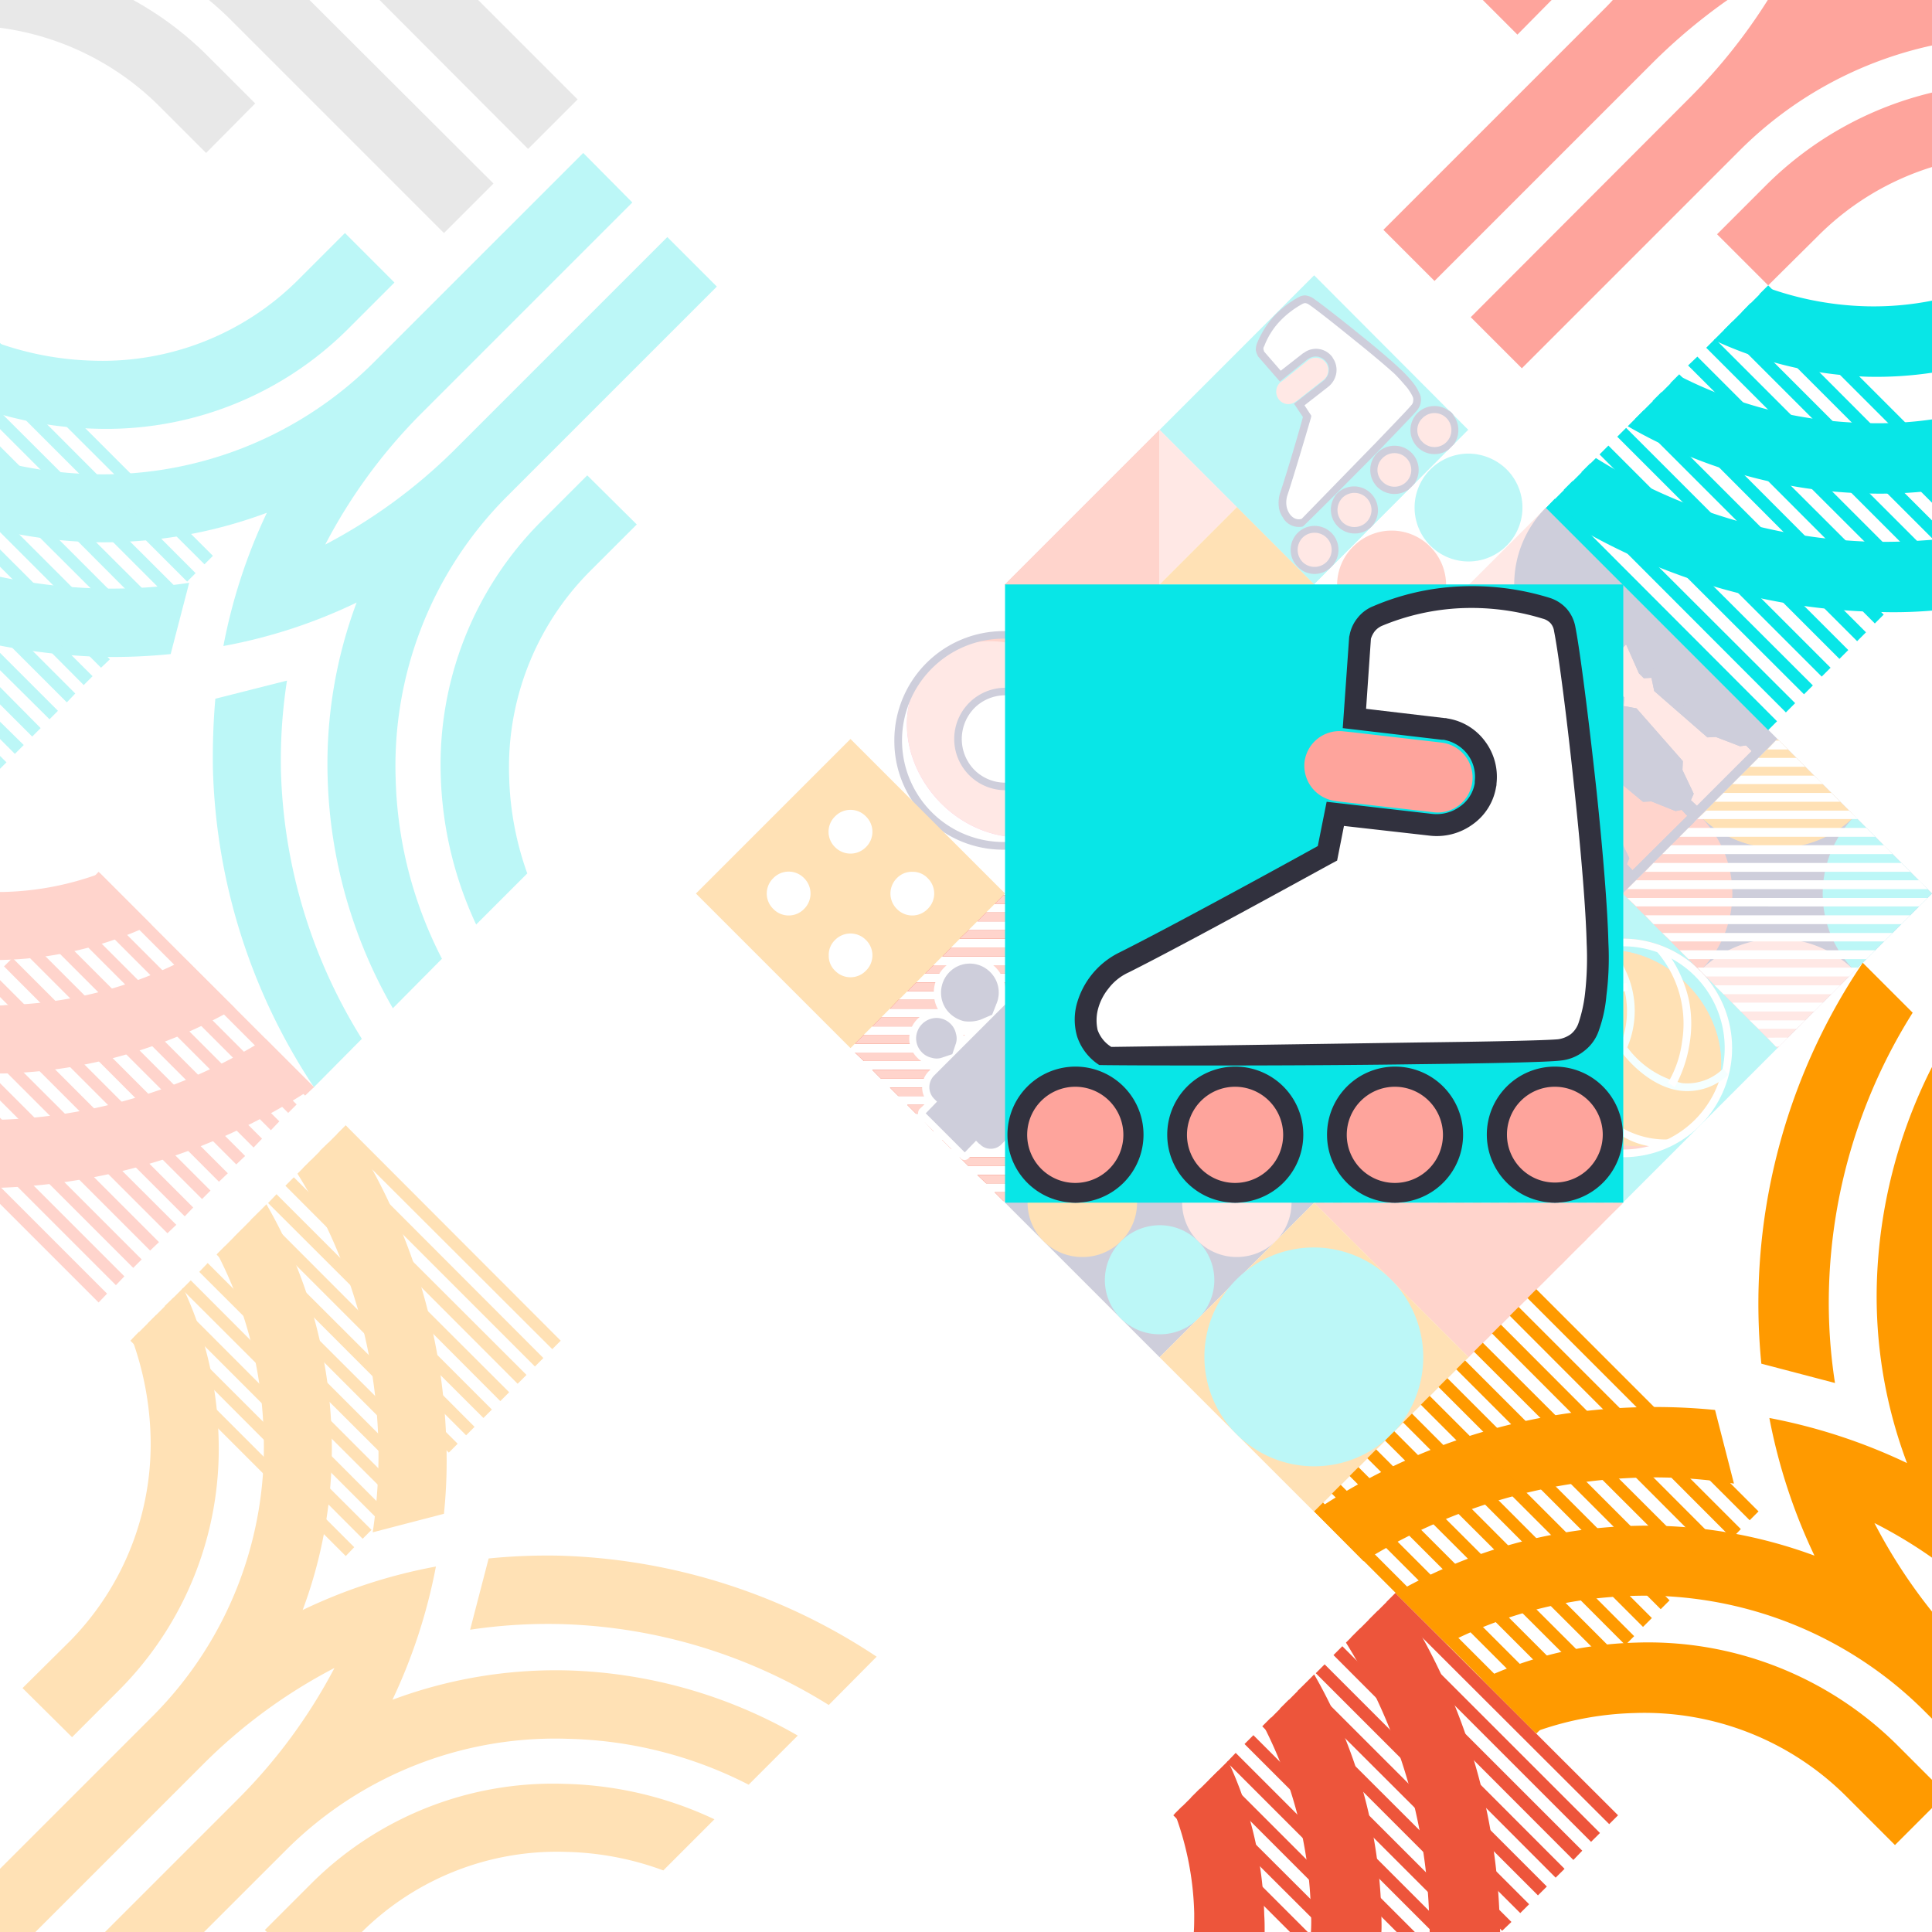 <svg id="Слой_1" data-name="Слой 1" xmlns="http://www.w3.org/2000/svg" viewBox="0 0 136.063 136.063">
  <defs>
    <style>
      .cls-1, .cls-22 {
        fill: #fff;
      }

      .cls-2 {
        fill: #fcf9d3;
      }

      .cls-16, .cls-3 {
        fill: #ff9ef6;
      }

      .cls-4 {
        fill: #39175f;
      }

      .cls-18, .cls-5 {
        fill: #ffe8e5;
      }

      .cls-20, .cls-6 {
        fill: #cecedb;
      }

      .cls-15, .cls-7 {
        fill: #ed553b;
      }

      .cls-8 {
        fill: #f95;
      }

      .cls-12, .cls-9 {
        fill: #bcf7f7;
      }

      .cls-10, .cls-13 {
        fill: #ffd4cc;
      }

      .cls-11, .cls-21 {
        fill: #ffe1b5;
      }

      .cls-12, .cls-13, .cls-14, .cls-15, .cls-16, .cls-17, .cls-18, .cls-19, .cls-20, .cls-21, .cls-22 {
        fill-rule: evenodd;
      }

      .cls-14, .cls-25 {
        fill: #f5ffff;
      }

      .cls-17, .cls-27 {
        fill: #08e6e7;
      }

      .cls-19 {
        fill: #173f5f;
      }

      .cls-23 {
        fill: #fffef8;
      }

      .cls-24 {
        fill: #ff9a00;
      }

      .cls-26 {
        fill: #e8e8e8;
      }

      .cls-28 {
        fill: #fea49c;
      }

      .cls-29 {
        fill: #31313e;
      }
    </style>
  </defs>
  <g>
    <rect class="cls-1" width="136.063" height="136.063"/>
    <path class="cls-2" d="M66.274,56.58c-2.891-2.92-3.231-7.285-.737-9.78A7.426,7.426,0,0,0,76.054,57.288c-2.494,2.494-6.888,2.183-9.78-.709Z"/>
    <path class="cls-3" d="M75.317,47.509c2.92,2.92,3.232,7.285.737,9.78s-6.888,2.183-9.78-.709c-2.891-2.92-3.231-7.285-.737-9.78,2.523-2.494,6.888-2.183,9.78.709Z"/>
    <path class="cls-1" d="M73.162,49.691a3.319,3.319,0,0,1,0,4.705,3.353,3.353,0,0,1-4.734,0,3.319,3.319,0,0,1,0-4.705,3.353,3.353,0,0,1,4.734,0Z"/>
    <path class="cls-4" d="M68.627,49.861a3.114,3.114,0,0,0,0,4.365,3.077,3.077,0,1,0,0-4.365Zm4.734,4.734a3.608,3.608,0,1,1,0-5.102,3.645,3.645,0,0,1,0,5.102Z"/>
    <path class="cls-1" d="M66.274,56.58c-2.891-2.92-3.231-7.285-.737-9.78A7.426,7.426,0,0,0,76.054,57.288c-2.494,2.494-6.888,2.183-9.78-.709Z"/>
    <path class="cls-5" d="M75.317,47.509c2.92,2.92,3.232,7.285.737,9.78s-6.888,2.183-9.78-.709c-2.891-2.92-3.231-7.285-.737-9.78,2.523-2.494,6.888-2.183,9.78.709Z"/>
    <path class="cls-1" d="M73.162,49.691a3.319,3.319,0,0,1,0,4.705,3.353,3.353,0,0,1-4.734,0,3.319,3.319,0,0,1,0-4.705,3.353,3.353,0,0,1,4.734,0Z"/>
    <path class="cls-6" d="M68.627,49.861a3.114,3.114,0,0,0,0,4.365,3.077,3.077,0,1,0,0-4.365Zm4.734,4.734a3.608,3.608,0,1,1,0-5.102,3.645,3.645,0,0,1,0,5.102Z"/>
    <rect class="cls-1" x="73.969" y="33.462" width="15.394" height="15.394" transform="translate(-5.184 69.802) rotate(-45)"/>
    <polygon class="cls-7" points="70.781 41.159 81.666 30.274 81.666 52.044 70.781 41.159"/>
    <polygon class="cls-3" points="87.109 35.717 81.666 41.159 81.666 30.274 87.109 35.717"/>
    <polygon class="cls-8" points="87.109 35.717 81.666 41.159 92.551 41.159 87.109 35.717"/>
    <path class="cls-4" d="M92.268,38.409a.441.441,0,1,1,0,.624.445.445,0,0,1,0-.624Zm1.502,1.502a1.684,1.684,0,1,0-2.381,0,1.644,1.644,0,0,0,2.381,0Z"/>
    <path class="cls-4" d="M95.074,35.603a.441.441,0,1,1,0,.624.445.445,0,0,1,0-.624Zm1.502,1.502a1.684,1.684,0,0,0-2.381-2.381,1.684,1.684,0,0,0,2.381,2.381Z"/>
    <path class="cls-4" d="M97.88,32.769a.461.461,0,1,1,0,.652.48.48,0,0,1,0-.652Zm1.531,1.531a1.704,1.704,0,1,0-2.409,0,1.728,1.728,0,0,0,2.409,0Z"/>
    <path class="cls-4" d="M100.715,29.962a.441.441,0,1,1,.624.624.401.401,0,0,1-.624,0,.445.445,0,0,1,0-.624Zm1.502,1.531a1.728,1.728,0,0,0,0-2.409,1.694,1.694,0,1,0,0,2.409Z"/>
    <path class="cls-3" d="M90,28.091h0a.899.899,0,0,1,.17-1.247l.142-.113,1.786-1.389a.84.84,0,0,1,1.219.142h0a.89.89,0,0,1-.142,1.219l-1.871,1.474-.057.057A.925.925,0,0,1,90,28.091Z"/>
    <path class="cls-3" d="M91.729,39.572a1.203,1.203,0,1,0,0-1.701,1.233,1.233,0,0,0,0,1.701Z"/>
    <path class="cls-3" d="M94.535,36.765a1.203,1.203,0,1,0,0-1.701,1.233,1.233,0,0,0,0,1.701Z"/>
    <path class="cls-3" d="M97.37,33.931a1.183,1.183,0,1,0,0-1.672,1.148,1.148,0,0,0,0,1.672Z"/>
    <path class="cls-3" d="M100.176,31.124a1.181,1.181,0,0,0,1.701,0,1.198,1.198,0,0,0,0-1.672,1.181,1.181,0,0,0-1.701,0,1.148,1.148,0,0,0,0,1.672Z"/>
    <rect class="cls-1" x="73.969" y="33.462" width="15.394" height="15.394" transform="translate(-5.184 69.802) rotate(-45)"/>
    <polygon class="cls-9" points="92.551 41.159 103.408 30.274 92.551 19.389 81.666 30.274 92.551 41.159"/>
    <polygon class="cls-10" points="70.781 41.159 81.666 30.274 81.666 52.044 70.781 41.159"/>
    <polygon class="cls-5" points="87.109 35.717 81.666 41.159 81.666 30.274 87.109 35.717"/>
    <polygon class="cls-11" points="87.109 35.717 81.666 41.159 92.551 41.159 87.109 35.717"/>
    <path class="cls-6" d="M92.268,38.409a.441.441,0,1,1,0,.624.445.445,0,0,1,0-.624Zm1.502,1.502a1.684,1.684,0,1,0-2.381,0,1.644,1.644,0,0,0,2.381,0Z"/>
    <path class="cls-6" d="M95.074,35.603a.441.441,0,1,1,0,.624.445.445,0,0,1,0-.624Zm1.502,1.502a1.684,1.684,0,0,0-2.381-2.381,1.684,1.684,0,0,0,2.381,2.381Z"/>
    <path class="cls-6" d="M97.88,32.769a.461.461,0,1,1,0,.652.48.48,0,0,1,0-.652Zm1.531,1.531a1.704,1.704,0,1,0-2.409,0,1.728,1.728,0,0,0,2.409,0Z"/>
    <path class="cls-6" d="M100.715,29.962a.441.441,0,1,1,.624.624.401.401,0,0,1-.624,0,.445.445,0,0,1,0-.624Zm1.502,1.531a1.728,1.728,0,0,0,0-2.409,1.694,1.694,0,1,0,0,2.409Z"/>
    <path class="cls-1" d="M90.368,34.809c.539-1.587,1.672-5.499,1.672-5.499l-.567-.85,1.871-1.474a1.213,1.213,0,1,0-1.474-1.928l-1.729,1.389-1.332-1.531a.728.728,0,0,1-.085-.68,6.084,6.084,0,0,1,2.835-3.09.643.643,0,0,1,.709.028c.935.624,4.734,3.657,6.094,4.932a6.832,6.832,0,0,1,1.332,1.644.939.939,0,0,1-.113.935c-.595.737-7.88,8.079-7.909,8.079a1.012,1.012,0,0,1-1.134-.51,1.631,1.631,0,0,1-.17-1.446Z"/>
    <path class="cls-6" d="M90.142,34.753c.482-1.417,1.446-4.706,1.616-5.386l-.624-.935,2.069-1.616a1.029,1.029,0,0,0,.368-.624.937.937,0,0,0-.142-.68l-.028-.028a.958.958,0,0,0-.624-.368.913.913,0,0,0-.652.17c-.028,0-.028.028-.057.028l-1.928,1.559-1.502-1.729L88.611,25.115a1.482,1.482,0,0,1-.17-.454,1.324,1.324,0,0,1,.085-.482,6.597,6.597,0,0,1,1.162-1.871,6.947,6.947,0,0,1,1.786-1.389.932.932,0,0,1,.482-.113,1.395,1.395,0,0,1,.482.17c.539.368,1.928,1.446,3.288,2.551,1.134.907,2.239,1.843,2.863,2.438a8.825,8.825,0,0,1,.907.964,3.24,3.24,0,0,1,.454.737.954.954,0,0,1,.113.624,1.128,1.128,0,0,1-.255.595c-.198.255-1.219,1.304-2.438,2.58-2.353,2.409-5.584,5.613-5.613,5.613a1.272,1.272,0,0,1-.879-.113,1.236,1.236,0,0,1-.539-.539,1.581,1.581,0,0,1-.283-.794,2.323,2.323,0,0,1,.085-.879Zm2.183-5.329s-1.134,3.883-1.672,5.499a1.701,1.701,0,0,0-.057.652,1.359,1.359,0,0,0,.198.567.977.977,0,0,0,.34.34.675.675,0,0,0,.539.057s3.005-3.09,5.301-5.443c1.219-1.276,2.211-2.296,2.409-2.551a.455.455,0,0,0,.142-.312.488.488,0,0,0-.057-.34,3.586,3.586,0,0,0-.397-.624c-.227-.255-.482-.567-.85-.935-.624-.567-1.701-1.474-2.835-2.381-1.361-1.106-2.721-2.183-3.231-2.523a.741.741,0,0,0-.227-.085.526.526,0,0,0-.198.057A6.445,6.445,0,0,0,90.085,22.677,5.261,5.261,0,0,0,89.036,24.378a.305.305,0,0,0-.057.227c.028.057.028.142.085.198l1.134,1.304,1.559-1.219a.099.099,0,0,1,.057-.028h0a1.423,1.423,0,0,1,2.013.283.099.099,0,0,1,.028.057,1.468,1.468,0,0,1,.255,1.077,1.554,1.554,0,0,1-.567.964l-1.672,1.304.482.737Z"/>
    <path class="cls-5" d="M90.057,28.12h0a.89.89,0,0,1,.142-1.219l.17-.113L92.126,25.37a.887.887,0,0,1,1.219.142h0a.87.87,0,0,1-.142,1.247l-1.871,1.474-.057.028a.84.84,0,0,1-1.219-.142Z"/>
    <path class="cls-5" d="M91.729,39.572a1.203,1.203,0,1,0,0-1.701,1.233,1.233,0,0,0,0,1.701Z"/>
    <path class="cls-5" d="M94.535,36.765a1.203,1.203,0,1,0,0-1.701,1.233,1.233,0,0,0,0,1.701Z"/>
    <path class="cls-5" d="M97.37,33.931a1.183,1.183,0,1,0,0-1.672,1.148,1.148,0,0,0,0,1.672Z"/>
    <path class="cls-5" d="M100.176,31.124a1.181,1.181,0,0,0,1.701,0,1.198,1.198,0,0,0,0-1.672,1.181,1.181,0,0,0-1.701,0,1.148,1.148,0,0,0,0,1.672Z"/>
    <polygon class="cls-1" points="103.408 52.044 114.293 41.159 103.408 30.274 92.551 41.159 103.408 52.044"/>
    <path class="cls-12" d="M106.129,33.08a3.798,3.798,0,1,1-2.721-1.134,3.872,3.872,0,0,1,2.721,1.134Z"/>
    <rect class="cls-5" x="98.446" y="40.066" width="15.394" height="7.657" transform="translate(0.051 87.911) rotate(-45)"/>
    <path class="cls-13" d="M100.715,38.494a3.815,3.815,0,0,1,0,5.414,3.77,3.77,0,0,1-2.721,1.134,3.706,3.706,0,0,1-2.693-1.134,3.798,3.798,0,0,1,0-5.414,3.815,3.815,0,0,1,5.414,0Z"/>
    <path class="cls-14" d="M95.216,57.883c.567.539.255,1.757-.68,2.693s-2.154,1.247-2.721.68l-6.038-6.066c-.567-.539-.255-1.757.68-2.693s2.126-1.247,2.693-.68Z"/>
    <path class="cls-4" d="M95.386,57.713a1.371,1.371,0,0,1,.255,1.417,3.536,3.536,0,0,1-.935,1.616,3.892,3.892,0,0,1-1.616.964,1.439,1.439,0,0,1-1.417-.283l-6.066-6.066a1.439,1.439,0,0,1-.283-1.417,3.612,3.612,0,0,1,.964-1.616h0a3.989,3.989,0,0,1,1.587-.964,1.476,1.476,0,0,1,1.446.283Zm-.17,1.304a1.061,1.061,0,0,0-.17-.992l-6.066-6.038a.962.962,0,0,0-.992-.17,3.009,3.009,0,0,0-1.361.85h0a2.943,2.943,0,0,0-.85,1.389,1.061,1.061,0,0,0,.142.992l6.066,6.038a1.062,1.062,0,0,0,.992.17,2.943,2.943,0,0,0,1.389-.85,3.19,3.19,0,0,0,.85-1.389Z"/>
    <path class="cls-15" d="M85.776,55.191c-.567-.567-.255-1.757.68-2.693s2.154-1.247,2.693-.68c.567.539.255,1.757-.68,2.693s-2.126,1.247-2.693.68Z"/>
    <path class="cls-4" d="M85.606,55.361a1.492,1.492,0,0,1-.283-1.446,3.807,3.807,0,0,1,.964-1.587,3.612,3.612,0,0,1,1.616-.964,1.303,1.303,0,0,1,1.701,1.701,3.612,3.612,0,0,1-.964,1.616,3.807,3.807,0,0,1-1.587.964,1.492,1.492,0,0,1-1.446-.283Zm.17-1.332a.872.872,0,0,0,1.162,1.162,3.362,3.362,0,0,0,2.211-2.239.835.835,0,0,0-1.134-1.134,3.362,3.362,0,0,0-2.239,2.211Z"/>
    <path class="cls-14" d="M101.962,51.137c.539.539.255,1.757-.68,2.693s-2.154,1.247-2.721.68l-6.038-6.066c-.567-.539-.255-1.757.68-2.693s2.126-1.247,2.693-.68Z"/>
    <path class="cls-4" d="M102.104,50.967a1.439,1.439,0,0,1,.283,1.417A3.371,3.371,0,0,1,101.424,54h0a3.641,3.641,0,0,1-1.587.964,1.492,1.492,0,0,1-1.446-.283l-6.038-6.066a1.439,1.439,0,0,1-.283-1.417,3.612,3.612,0,0,1,.964-1.616,3.807,3.807,0,0,1,1.587-.964,1.492,1.492,0,0,1,1.446.283Zm-.312.34L95.726,45.241a1.028,1.028,0,0,0-.992-.17,3.362,3.362,0,0,0-2.211,2.239,1.061,1.061,0,0,0,.142.992l6.066,6.038a.977.977,0,0,0,.992.17,3.082,3.082,0,0,0,1.389-.85h0a3.112,3.112,0,0,0,.822-1.389.925.925,0,0,0-.142-.964Z"/>
    <path class="cls-16" d="M92.523,48.444c-.567-.539-.255-1.757.68-2.693s2.154-1.247,2.693-.68c.567.539.255,1.757-.68,2.693s-2.154,1.247-2.693.68Z"/>
    <path class="cls-4" d="M92.353,48.614a1.439,1.439,0,0,1-.283-1.417,3.892,3.892,0,0,1,.964-1.616h0a3.892,3.892,0,0,1,1.616-.964,1.303,1.303,0,0,1,1.701,1.701,3.839,3.839,0,0,1-2.58,2.58,1.439,1.439,0,0,1-1.417-.283Zm.17-1.304a.853.853,0,0,0,1.134,1.134,3.482,3.482,0,0,0,2.239-2.239.853.853,0,0,0-1.134-1.134,2.943,2.943,0,0,0-1.389.85h0a2.943,2.943,0,0,0-.85,1.389Z"/>
    <path class="cls-14" d="M87.449,53.405c-.567.539-1.786.255-2.693-.68-.935-.935-1.247-2.126-.68-2.693L90.17,43.937c.567-.567,1.786-.255,2.693.652.935.935,1.247,2.154.68,2.721Z"/>
    <path class="cls-4" d="M87.619,53.546a1.492,1.492,0,0,1-1.446.283,3.458,3.458,0,0,1-1.587-.935h0a3.688,3.688,0,0,1-.964-1.587,1.492,1.492,0,0,1,.283-1.446L90,43.767a1.492,1.492,0,0,1,1.446-.283,3.533,3.533,0,0,1,1.587.964,3.392,3.392,0,0,1,.964,1.587,1.439,1.439,0,0,1-.283,1.417Zm-1.332-.142a1.062,1.062,0,0,0,.992-.17l6.094-6.094a1.062,1.062,0,0,0,.17-.992,3.249,3.249,0,0,0-2.211-2.211.977.977,0,0,0-.992.17l-6.095,6.094a.962.962,0,0,0-.17.992,3.033,3.033,0,0,0,.822,1.361h0a3.082,3.082,0,0,0,1.389.85Z"/>
    <path class="cls-17" d="M90.17,43.937c.567-.567,1.786-.255,2.721.68.907.907,1.219,2.126.652,2.693s-1.757.255-2.693-.68c-.935-.907-1.219-2.126-.68-2.693Z"/>
    <path class="cls-4" d="M90.028,43.767a1.439,1.439,0,0,1,1.417-.283,3.392,3.392,0,0,1,1.587.964,3.533,3.533,0,0,1,.964,1.587,1.32,1.32,0,0,1-1.729,1.729A3.687,3.687,0,0,1,90.68,46.8a3.807,3.807,0,0,1-.964-1.587,1.571,1.571,0,0,1,.312-1.446Zm1.304.17a1.061,1.061,0,0,0-.992.17,1.045,1.045,0,0,0-.17.992,3.082,3.082,0,0,0,.85,1.389,3.033,3.033,0,0,0,1.361.822,1.028,1.028,0,0,0,.992-.17.977.977,0,0,0,.17-.992,3.249,3.249,0,0,0-2.211-2.211Z"/>
    <polygon class="cls-6" points="92.551 62.929 103.408 52.044 92.551 41.159 81.666 52.044 92.551 62.929"/>
    <path class="cls-14" d="M95.216,57.883c.567.539.255,1.757-.68,2.693s-2.154,1.247-2.721.68l-6.038-6.066c-.567-.539-.255-1.757.68-2.693s2.126-1.247,2.693-.68Z"/>
    <path class="cls-6" d="M95.386,57.713a1.371,1.371,0,0,1,.255,1.417,3.536,3.536,0,0,1-.935,1.616,3.892,3.892,0,0,1-1.616.964,1.439,1.439,0,0,1-1.417-.283l-6.066-6.066a1.439,1.439,0,0,1-.283-1.417,3.612,3.612,0,0,1,.964-1.616h0a3.989,3.989,0,0,1,1.587-.964,1.476,1.476,0,0,1,1.446.283Zm-.17,1.304a1.061,1.061,0,0,0-.17-.992l-6.066-6.038a.962.962,0,0,0-.992-.17,3.009,3.009,0,0,0-1.361.85h0a2.943,2.943,0,0,0-.85,1.389,1.061,1.061,0,0,0,.142.992l6.066,6.038a1.062,1.062,0,0,0,.992.17,2.943,2.943,0,0,0,1.389-.85,3.19,3.19,0,0,0,.85-1.389Z"/>
    <path class="cls-13" d="M85.776,55.191c-.567-.567-.255-1.757.68-2.693s2.154-1.247,2.693-.68c.567.539.255,1.757-.68,2.693s-2.126,1.247-2.693.68Z"/>
    <path class="cls-6" d="M85.606,55.361a1.492,1.492,0,0,1-.283-1.446,3.807,3.807,0,0,1,.964-1.587,3.612,3.612,0,0,1,1.616-.964,1.303,1.303,0,0,1,1.701,1.701,3.612,3.612,0,0,1-.964,1.616,3.807,3.807,0,0,1-1.587.964,1.492,1.492,0,0,1-1.446-.283Zm.17-1.332a.872.872,0,0,0,1.162,1.162,3.362,3.362,0,0,0,2.211-2.239.835.835,0,0,0-1.134-1.134,3.362,3.362,0,0,0-2.239,2.211Z"/>
    <path class="cls-14" d="M101.962,51.137c.539.539.255,1.757-.68,2.693s-2.154,1.247-2.721.68l-6.038-6.066c-.567-.539-.255-1.757.68-2.693s2.126-1.247,2.693-.68Z"/>
    <path class="cls-6" d="M102.104,50.967a1.439,1.439,0,0,1,.283,1.417A3.371,3.371,0,0,1,101.424,54h0a3.641,3.641,0,0,1-1.587.964,1.492,1.492,0,0,1-1.446-.283l-6.038-6.066a1.439,1.439,0,0,1-.283-1.417,3.612,3.612,0,0,1,.964-1.616,3.807,3.807,0,0,1,1.587-.964,1.492,1.492,0,0,1,1.446.283Zm-.312.34L95.726,45.241a1.028,1.028,0,0,0-.992-.17,3.362,3.362,0,0,0-2.211,2.239,1.061,1.061,0,0,0,.142.992l6.066,6.038a.977.977,0,0,0,.992.17,3.082,3.082,0,0,0,1.389-.85h0a3.112,3.112,0,0,0,.822-1.389.925.925,0,0,0-.142-.964Z"/>
    <path class="cls-18" d="M92.523,48.444c-.567-.539-.255-1.757.68-2.693s2.154-1.247,2.693-.68c.567.539.255,1.757-.68,2.693s-2.154,1.247-2.693.68Z"/>
    <path class="cls-6" d="M92.353,48.614a1.439,1.439,0,0,1-.283-1.417,3.892,3.892,0,0,1,.964-1.616h0a3.892,3.892,0,0,1,1.616-.964,1.303,1.303,0,0,1,1.701,1.701,3.892,3.892,0,0,1-.964,1.616h0a3.892,3.892,0,0,1-1.616.964,1.439,1.439,0,0,1-1.417-.283Zm.17-1.304a.853.853,0,0,0,1.134,1.134,3.482,3.482,0,0,0,2.239-2.239.853.853,0,0,0-1.134-1.134,2.943,2.943,0,0,0-1.389.85h0a2.943,2.943,0,0,0-.85,1.389Z"/>
    <path class="cls-14" d="M87.449,53.405c-.567.539-1.786.255-2.693-.68-.935-.935-1.247-2.126-.68-2.693L90.17,43.937c.567-.567,1.786-.255,2.693.652.935.935,1.247,2.154.68,2.721Z"/>
    <path class="cls-6" d="M87.619,53.546a1.492,1.492,0,0,1-1.446.283,3.458,3.458,0,0,1-1.587-.935h0a3.688,3.688,0,0,1-.964-1.587,1.492,1.492,0,0,1,.283-1.446L90,43.767a1.492,1.492,0,0,1,1.446-.283,3.533,3.533,0,0,1,1.587.964,3.392,3.392,0,0,1,.964,1.587,1.439,1.439,0,0,1-.283,1.417Zm-1.332-.142a1.062,1.062,0,0,0,.992-.17l6.094-6.094a1.062,1.062,0,0,0,.17-.992,3.249,3.249,0,0,0-2.211-2.211.977.977,0,0,0-.992.17l-6.095,6.094a.962.962,0,0,0-.17.992,3.033,3.033,0,0,0,.822,1.361h0a3.082,3.082,0,0,0,1.389.85Z"/>
    <path class="cls-12" d="M90.17,43.937c.567-.567,1.786-.255,2.721.68.907.907,1.219,2.126.652,2.693s-1.757.255-2.693-.68c-.935-.907-1.219-2.126-.68-2.693Z"/>
    <path class="cls-6" d="M90.028,43.767a1.439,1.439,0,0,1,1.417-.283,3.392,3.392,0,0,1,1.587.964,3.533,3.533,0,0,1,.964,1.587,1.32,1.32,0,0,1-1.729,1.729A3.687,3.687,0,0,1,90.68,46.8a3.807,3.807,0,0,1-.964-1.587,1.571,1.571,0,0,1,.312-1.446Zm1.304.17a1.061,1.061,0,0,0-.992.17,1.045,1.045,0,0,0-.17.992,3.082,3.082,0,0,0,.85,1.389,3.033,3.033,0,0,0,1.361.822,1.028,1.028,0,0,0,.992-.17.977.977,0,0,0,.17-.992,3.249,3.249,0,0,0-2.211-2.211Z"/>
    <path class="cls-9" d="M70.894,62.816v.227l.595.624v-1.474Zm1.219-1.219v2.665l.624.624V60.973Zm1.247-1.247v5.159l.595.595V59.754Zm1.219-1.219v7.597l.624.624V58.507Zm1.219-1.247V67.975l.624.595V57.288Zm1.247-1.219V69.194l.624.624V56.041Zm1.219-1.219V70.413l.624.624V54.822Zm1.247-1.247V71.66l.595.624V53.575Zm1.219-1.219V72.879l.624.624V52.356Zm1.247-.624V73.502l.595-.624V52.98Zm1.219,1.219V72.283l.624-.624V54.198Zm1.247,1.247-.028,16.214.624-.624V55.446ZM85.663,56.041V69.817l.624-.624V56.665Zm1.219,1.247V68.57l.624-.595V57.883Zm1.247,1.219v8.844l.595-.624.028-7.597Zm1.219,1.247v6.35l.624-.595V60.35Zm1.247,1.219V64.885l.595-.624V61.597Zm1.219,1.219v1.474l.624-.624v-.227Z"/>
    <polygon class="cls-9" points="81.666 73.814 92.551 62.929 70.781 62.929 81.666 73.814"/>
    <path class="cls-10" d="M75.288,47.565c-2.92-2.891-7.285-3.231-9.78-.737A7.426,7.426,0,1,1,75.997,57.345c2.494-2.494,2.183-6.888-.709-9.78Z"/>
    <path class="cls-6" d="M65.622,47.083a7.156,7.156,0,1,0,10.12,0,7.134,7.134,0,0,0-10.12,0ZM76.11,57.6a7.629,7.629,0,0,1-5.443,2.239,7.646,7.646,0,0,1-7.682-7.682,7.694,7.694,0,0,1,7.682-7.71A7.743,7.743,0,0,1,78.378,52.157,7.636,7.636,0,0,1,76.11,57.6Z"/>
    <path class="cls-7" d="M108.85,46.602a7.699,7.699,0,0,1,0,10.885l-5.443-5.443Z"/>
    <path class="cls-7" d="M110.806,51.704a1.141,1.141,0,0,0-1.162-.028.451.451,0,0,0-.142-.283.401.401,0,1,0-.567.567.451.451,0,0,0,.283.142,1.141,1.141,0,0,0,.028,1.162c-.057.028-.085.028-.142.057a.305.305,0,0,1-.227-.057.249.249,0,0,0-.198.028c-.057.028-.085.057-.142.085a.059.059,0,0,0,0,.113c.567.227,1.956.822,1.956.822l.34.312-.057.595.907.17,2.494,2.948-.057.624.794,1.644-.17.425.425.425,3.827-3.827-.397-.397-.425.057-1.701-.652-.595.028-2.948-2.494-.198-.907h-.539l-.34-.312-.85-1.928a.059.059,0,0,0-.113,0,.391.391,0,0,0-.085.113.242.242,0,0,0,0,.198.379.379,0,0,1,.028.255c0,.028-.028.057-.028.113Z"/>
    <path class="cls-19" d="M110.806,51.704a1.141,1.141,0,0,0-1.162-.028.451.451,0,0,0-.142-.283.401.401,0,1,0-.567.567.451.451,0,0,0,.283.142,1.141,1.141,0,0,0,.028,1.162c-.057.028-.085.028-.142.057a.305.305,0,0,1-.227-.057.249.249,0,0,0-.198.028c-.057.028-.085.057-.142.085a.059.059,0,0,0,0,.113c.567.227,1.956.822,1.956.822l.34.312-.057.595.907.17,2.494,2.948-.057.624.794,1.644-.17.425.425.425,3.827-3.827-.397-.397-.425.057-1.701-.652-.595.028-2.948-2.494-.198-.907h-.539l-.34-.312-.85-1.928a.059.059,0,0,0-.113,0,.391.391,0,0,0-.085.113.242.242,0,0,0,0,.198.379.379,0,0,1,.028.255c0,.028-.028.057-.028.113ZM110.211,51.137a.553.553,0,0,1,.198.028.41.41,0,0,1,.057-.198l.028-.028.057-.113a.447.447,0,0,1,.198-.198h0a.624.624,0,0,1,.227-.028.526.526,0,0,1,.198.057h0a.662.662,0,0,1,.198.198h0l.822,1.871.142.142h.397a.417.417,0,0,1,.397.312l.142.794,2.75,2.296.454-.028a.212.212,0,0,1,.142.028l1.616.624.283-.057a.446.446,0,0,1,.369.113l.397.397a.431.431,0,0,1,0,.567l-3.855,3.827a.394.394,0,0,1-.539,0l-.425-.425a.385.385,0,0,1-.085-.425l.113-.255-.709-1.502a.42.42,0,0,1-.028-.198l.028-.482-2.296-2.693-.765-.142a.413.413,0,0,1-.34-.454l.057-.397-.17-.142c-.283-.113-1.389-.567-1.871-.765a.504.504,0,0,1-.227-.198.525.525,0,0,1-.057-.198.483.483,0,0,1,.028-.198.504.504,0,0,1,.198-.227c.057-.028.085-.057.142-.085a1.953,1.953,0,0,1,.227-.085.42.42,0,0,1-.028-.198.837.837,0,0,1,.057-.369c-.028,0-.057-.028-.085-.057a.791.791,0,0,1-.227-.567.883.883,0,0,1,.198-.51c.028-.028.028-.028.028-.057a.9.9,0,0,1,.567-.227.774.774,0,0,1,.539.227h.028c.028.028.028.057.057.085a1.659,1.659,0,0,1,.368-.057Z"/>
    <path class="cls-3" d="M119.679,56.948c-.113-.142-.397-.425-.397-.425l.17-.454-.794-1.644.057-.624-3.26-3.742-.935-.17.057-.567-.34-.34-2.098-.879,1.02-1.02-.539-.539-.595.595-.567-.539.595-.624L111.6,45.524l.539-.539.482.454.595-.595.539.539-.595.595.539.567.992-.992.935,2.041.312.34h.567l.17.907,3.742,3.26.595-.028,1.729.652.397-.057.425.397L119.679,56.948Z"/>
    <path class="cls-19" d="M119.424,57.203,118.8,56.608l.227-.51-.765-1.616.028-.567-3.061-3.487-1.134-.198.085-.765-.17-.142-2.58-1.077.567-.567-1.077-1.106.595-.595-.482-.454,1.106-1.106.482.482.595-.595,1.077,1.077.539-.51,1.106,2.523.17.142.709-.028.227,1.134,3.515,3.061.539-.028,1.672.652.51-.085.822.822-4.422,4.422Zm.255-.255-.397-.425.17-.454-.794-1.644.057-.624-3.26-3.742-.935-.17.057-.567-.34-.34-2.098-.879,1.02-1.02-.539-.539-.595.595-.567-.539.595-.624L111.6,45.524l.539-.539.482.454.595-.595.539.539-.595.595.539.567.992-.992.935,2.041.312.34h.567l.17.907,3.742,3.26.595-.028,1.729.652.397-.057.425.397Z"/>
    <path class="cls-6" d="M114.293,62.929l10.885-10.885-10.885-10.885-5.414-5.414a7.665,7.665,0,0,0,0,10.828l-5.471,5.471,5.443,5.443a7.699,7.699,0,0,0,0,10.885l5.443-5.443Z"/>
    <path class="cls-10" d="M108.85,46.602a7.699,7.699,0,0,1,0,10.885l-5.443-5.443Z"/>
    <path class="cls-10" d="M110.608,51.534a1.138,1.138,0,0,0-1.162-.028.364.364,0,0,0-.113-.283.401.401,0,0,0-.567.567.364.364,0,0,0,.283.113,1.138,1.138,0,0,0,.028,1.162c-.057.028-.085.057-.142.057a.301.301,0,0,1-.227-.028.222.222,0,0,0-.227.028.215.215,0,0,1-.113.057.08.08,0,0,0,0,.142c.567.227,1.956.794,1.956.794l.34.34-.085.595.935.17,2.494,2.92-.057.652.794,1.644-.17.425.397.425,3.855-3.827-.397-.425-.425.085-1.701-.68-.595.028L112.734,54l-.17-.935-.567.028-.312-.34-.85-1.899c-.028-.057-.085-.057-.142-.028,0,.057-.028.085-.057.142a.249.249,0,0,0-.028.198.305.305,0,0,1,.057.227c0,.057-.028.085-.057.142Z"/>
    <path class="cls-20" d="M110.608,51.534a1.138,1.138,0,0,0-1.162-.028.364.364,0,0,0-.113-.283.401.401,0,0,0-.567.567.364.364,0,0,0,.283.113,1.138,1.138,0,0,0,.028,1.162c-.057.028-.085.057-.142.057a.301.301,0,0,1-.227-.028.222.222,0,0,0-.227.028.215.215,0,0,1-.113.057.08.08,0,0,0,0,.142c.567.227,1.956.794,1.956.794l.34.34-.085.595.935.17,2.494,2.92-.057.652.794,1.644-.17.425.397.425,3.855-3.827-.397-.425-.425.085-1.701-.68-.595.028L112.734,54l-.17-.935-.567.028-.312-.34-.85-1.899c-.028-.057-.085-.057-.142-.028,0,.057-.028.085-.057.142a.249.249,0,0,0-.028.198.305.305,0,0,1,.057.227c0,.057-.028.085-.057.142Zm-.567-.794h0a.088.088,0,0,0,.028-.057c.028-.028.028-.028.028-.057l.057-.113a.662.662,0,0,1,.34-.283h0a1.019,1.019,0,0,1,.312-.057.571.571,0,0,1,.312.085h0a.833.833,0,0,1,.283.34h0l.794,1.814.057.057.283-.028a.613.613,0,0,1,.624.51l.142.709,2.608,2.183.369-.028a.828.828,0,0,1,.255.057l1.531.595.255-.028a.499.499,0,0,1,.539.17l.425.397a.652.652,0,0,1,0,.879l-3.855,3.855a.652.652,0,0,1-.879,0l-.425-.425a.665.665,0,0,1-.142-.68l.085-.17-.652-1.389a.755.755,0,0,1-.085-.34l.028-.368-2.183-2.58-.652-.113a.678.678,0,0,1-.567-.709l.057-.283-.057-.028c-.312-.142-1.361-.567-1.814-.737a1.024,1.024,0,0,1-.368-.312c-.028-.113-.057-.198-.085-.312a1.007,1.007,0,0,1,.057-.283.784.784,0,0,1,.312-.368c.028-.028.085-.028.113-.057h0a.147.147,0,0,1,.113-.057l-.028-.028c0-.085.028-.198.028-.283a1.089,1.089,0,0,1-.255-.709,1.071,1.071,0,0,1,.255-.68.099.099,0,0,0,.028-.057,1.049,1.049,0,0,1,.737-.283,1.071,1.071,0,0,1,.68.255h.312Z"/>
    <path class="cls-5" d="M119.509,56.75c-.113-.113-.425-.397-.425-.397l.198-.454-.794-1.672.028-.624-3.26-3.713-.907-.17.057-.595-.34-.312-2.098-.879,1.02-1.02-.567-.567-.595.595-.539-.539.595-.595-.482-.482.567-.539.454.482.595-.595.539.539-.595.595.567.567.992-.992.907,2.041.34.34.539-.028.198.935,3.742,3.26.595-.028,1.701.652.425-.057.397.397s-.85.85-3.855,3.855Z"/>
    <path class="cls-20" d="M119.083,57.203l-.425-.425a.617.617,0,0,1-.142-.709l.085-.142-.68-1.417a.415.415,0,0,1-.057-.312h0l.028-.368-2.948-3.373-.709-.113a.6.6,0,0,1-.51-.68h0l.028-.283-.028-.057-2.013-.822a.633.633,0,0,1-.198-1.02h0a.392.392,0,0,1-.113-.085l-.057-.028-.482-.51a.626.626,0,0,1-.028-.879h0l.17-.17-.028-.028a.6.6,0,0,1,0-.879l.028-.028.51-.51a.6.6,0,0,1,.879,0h0l.028.028.17-.17a.652.652,0,0,1,.879,0l.539.567c.028.028.085.057.085.113a.653.653,0,0,1,.879.028.548.548,0,0,1,.142.255l.85,1.899.057.057.283-.028a.637.637,0,0,1,.624.539l.142.68,3.402,2.948h.34a.466.466,0,0,1,.283.057l1.531.567.255-.028a.627.627,0,0,1,.539.17l.397.425a.6.6,0,0,1,0,.879l-3.855,3.855a.6.6,0,0,1-.879,0Zm.425-.454-.425-.397.198-.454-.794-1.672.028-.624-3.26-3.713-.907-.17.057-.595-.34-.312-2.098-.879,1.02-1.02-.567-.567-.595.595-.539-.539.595-.595-.482-.482.567-.539.454.482.595-.595.539.539-.595.595.567.567.992-.992.907,2.041.34.34.539-.028.198.935,3.742,3.26.595-.028,1.701.652.425-.057.397.397Z"/>
    <rect class="cls-6" x="73.969" y="77.002" width="15.394" height="15.394" transform="translate(-35.972 82.555) rotate(-45)"/>
    <path class="cls-13" d="M84.387,76.535a3.849,3.849,0,0,1,0,5.443,3.939,3.939,0,0,1-2.721,1.134A3.888,3.888,0,0,1,78.945,81.978,3.818,3.818,0,0,1,77.811,79.257a3.77,3.77,0,0,1,1.134-2.721,3.849,3.849,0,0,1,5.443,0Z"/>
    <path class="cls-21" d="M78.945,81.978a3.888,3.888,0,0,1,1.134,2.721A3.823,3.823,0,0,1,76.224,88.526a3.861,3.861,0,0,1-2.721-1.106,3.818,3.818,0,0,1-1.134-2.721,3.871,3.871,0,0,1,3.855-3.855A3.818,3.818,0,0,1,78.945,81.978Z"/>
    <path class="cls-12" d="M84.387,87.42a3.888,3.888,0,0,1,1.134,2.721,3.823,3.823,0,0,1-3.855,3.827A3.861,3.861,0,0,1,78.945,92.863,3.818,3.818,0,0,1,77.811,90.142a3.871,3.871,0,0,1,3.855-3.855,3.818,3.818,0,0,1,2.721,1.134Z"/>
    <path class="cls-18" d="M89.83,81.978a3.849,3.849,0,0,1,0,5.443A3.911,3.911,0,0,1,87.109,88.526a3.861,3.861,0,0,1-2.721-1.106,3.818,3.818,0,0,1-1.134-2.721A3.77,3.77,0,0,1,84.387,81.978a3.849,3.849,0,0,1,5.443,0Z"/>
    <rect class="cls-11" x="52.199" y="55.232" width="15.394" height="15.394" transform="translate(-26.954 60.784) rotate(-45)"/>
    <path class="cls-22" d="M56.636,61.852a1.523,1.523,0,0,1,0,2.154,1.507,1.507,0,0,1-2.183,0,1.506,1.506,0,0,1,0-2.154,1.507,1.507,0,0,1,2.183,0Z"/>
    <path class="cls-22" d="M60.973,57.487a1.507,1.507,0,0,1,0,2.183,1.523,1.523,0,0,1-2.154,0,1.507,1.507,0,0,1,0-2.183,1.506,1.506,0,0,1,2.154,0Z"/>
    <path class="cls-22" d="M60.973,66.189a1.507,1.507,0,0,1,0,2.183,1.506,1.506,0,0,1-2.154,0,1.436,1.436,0,0,1-.454-1.077,1.455,1.455,0,0,1,.454-1.106,1.523,1.523,0,0,1,2.154,0Z"/>
    <path class="cls-22" d="M65.339,61.852a1.506,1.506,0,0,1,0,2.154,1.507,1.507,0,0,1-2.183,0,1.523,1.523,0,0,1,0-2.154,1.455,1.455,0,0,1,1.106-.454,1.436,1.436,0,0,1,1.077.454Z"/>
    <path class="cls-10" d="M103.408,73.814l5.443-5.443a7.699,7.699,0,0,1,0-10.885l5.443,5.443-10.885-10.885-10.857,10.885Z"/>
    <path class="cls-10" d="M88.044,78.321c-2.92-2.891-3.232-7.285-.737-9.78A7.426,7.426,0,0,0,97.795,79.058c-2.494,2.494-6.86,2.154-9.751-.737Z"/>
    <path class="cls-9" d="M97.058,69.279c2.891,2.92,3.232,7.285.737,9.78s-6.86,2.154-9.751-.737c-2.92-2.891-3.232-7.285-.737-9.78s6.86-2.154,9.751.737Z"/>
    <polygon class="cls-23" points="90.34 71.575 90.113 71.348 89.405 75.798 93.402 77.839 94.082 77.159 90.085 75.118 90.34 71.575"/>
    <path class="cls-6" d="M87.477,68.74a7.156,7.156,0,1,0,10.12,0,7.186,7.186,0,0,0-10.12,0ZM97.994,79.257a7.727,7.727,0,0,1-5.443,2.239,7.694,7.694,0,0,1-7.71-7.682,7.54,7.54,0,0,1,2.268-5.443,7.656,7.656,0,0,1,5.443-2.268,7.755,7.755,0,0,1,5.443,2.268,7.733,7.733,0,0,1,0,10.885Z"/>
    <polygon class="cls-6" points="89.915 71.518 90.283 71.15 87.506 68.372 87.109 68.74 89.915 71.518"/>
    <polygon class="cls-6" points="89.518 76.025 86.202 77.726 85.946 77.244 89.291 75.543 89.518 76.025"/>
    <polygon class="cls-6" points="94.195 81.071 93.657 81.156 93.118 77.868 93.657 77.783 94.195 81.071"/>
    <polygon class="cls-6" points="94.734 70.809 94.28 70.554 95.953 67.238 96.435 67.493 94.734 70.809"/>
    <polygon class="cls-6" points="99.808 75.458 96.491 74.948 96.576 74.409 99.893 74.92 99.808 75.458"/>
    <path class="cls-6" d="M93.288,77.499l2.92-2.891L94.337,70.951l-4.054.652-.652,4.054ZM96.718,74.863,93.543,78.038a.258.258,0,0,1-.312.028L89.235,76.025a.285.285,0,0,1-.17-.283l.709-4.422A.308.308,0,0,1,90,71.093l4.45-.709a.349.349,0,0,1,.283.142l2.041,3.997a.301.301,0,0,1-.057.34Z"/>
    <path class="cls-2" d="M118.8,69.307c-2.891-2.891-7.257-3.232-9.751-.737a7.426,7.426,0,0,1,10.517,10.488c2.466-2.494,2.126-6.86-.765-9.751Z"/>
    <path class="cls-24" d="M109.814,78.293c2.891,2.92,7.257,3.26,9.751.765,2.466-2.494,2.126-6.86-.765-9.751s-7.257-3.232-9.751-.737c-2.494,2.466-2.154,6.831.765,9.723Z"/>
    <path class="cls-25" d="M109.247,68.74a7.156,7.156,0,1,1,0,10.12,7.186,7.186,0,0,1,0-10.12Zm10.488,10.517a7.71,7.71,0,0,0-5.443-13.153,7.755,7.755,0,0,0-5.443,2.268,7.629,7.629,0,0,0-2.239,5.443,7.646,7.646,0,0,0,7.682,7.682,7.629,7.629,0,0,0,5.443-2.239Z"/>
    <path class="cls-25" d="M121.72,75.685l-.369-.425a3.603,3.603,0,0,1-2.891,1.02,6.606,6.606,0,0,1-3.855-2.523,6.582,6.582,0,0,0-.113-5.386,5.79,5.79,0,0,0-1.474-2.041l-.34.397a5.824,5.824,0,0,1,1.332,1.871,6.265,6.265,0,0,1,.057,5.102.211.211,0,0,0,.028.255c.057.113,1.843,2.58,4.28,2.863a4.191,4.191,0,0,0,3.345-1.134Z"/>
    <path class="cls-25" d="M114.265,73.984l-.113-.51a12.368,12.368,0,0,0-2.891,1.049c-1.956,1.02-3.005,2.409-3.033,3.969h.539c.028-1.361.935-2.551,2.721-3.487a13.31,13.31,0,0,1,2.778-1.02Z"/>
    <path class="cls-1" d="M117.468,80.787l-.028-.539a6.153,6.153,0,0,1-4.932-2.296,12.77,12.77,0,0,1-1.871-2.58l-.482.255a12.439,12.439,0,0,0,1.956,2.693,9.339,9.339,0,0,0,2.296,1.786,5.443,5.443,0,0,0,3.061.68Z"/>
    <path class="cls-1" d="M114.661,69.761l-.085-.539a14.206,14.206,0,0,0-3.317,1.02,10.335,10.335,0,0,0-2.636,1.587,6.187,6.187,0,0,0-1.956,2.636l.51.198c.765-2.041,2.778-3.26,4.309-3.94a13.968,13.968,0,0,1,3.175-.964Z"/>
    <path class="cls-25" d="M117.95,76.564a9.298,9.298,0,0,0,1.049-3.118,8.366,8.366,0,0,0-.085-3.146,8.952,8.952,0,0,0-1.786-3.6l-.425.34a7.773,7.773,0,0,1,1.757,6.321,7.496,7.496,0,0,1-.992,2.891Z"/>
    <rect class="cls-9" x="106.596" y="66.117" width="15.394" height="15.394" transform="translate(-18.719 102.437) rotate(-45)"/>
    <path class="cls-13" d="M119.735,68.372a7.665,7.665,0,1,1-5.443-2.268,7.705,7.705,0,0,1,5.443,2.268Z"/>
    <path class="cls-9" d="M118.8,69.307c-2.891-2.891-7.257-3.232-9.751-.737a7.426,7.426,0,0,1,10.517,10.488c2.466-2.494,2.126-6.86-.765-9.751Z"/>
    <path class="cls-11" d="M109.814,78.293c2.891,2.92,7.257,3.26,9.751.765,2.466-2.494,2.126-6.86-.765-9.751s-7.257-3.232-9.751-.737c-2.494,2.466-2.154,6.831.765,9.723Z"/>
    <path class="cls-1" d="M109.247,68.74a7.156,7.156,0,1,1,0,10.12,7.186,7.186,0,0,1,0-10.12Zm10.488,10.517a7.71,7.71,0,0,0-5.443-13.153,7.755,7.755,0,0,0-5.443,2.268,7.629,7.629,0,0,0-2.239,5.443,7.646,7.646,0,0,0,7.682,7.682,7.629,7.629,0,0,0,5.443-2.239Z"/>
    <path class="cls-25" d="M121.72,75.685l-.369-.425a3.603,3.603,0,0,1-2.891,1.02,6.606,6.606,0,0,1-3.855-2.523,6.582,6.582,0,0,0-.113-5.386,5.79,5.79,0,0,0-1.474-2.041l-.34.397a5.824,5.824,0,0,1,1.332,1.871,6.265,6.265,0,0,1,.057,5.102.211.211,0,0,0,.028.255c.057.113,1.843,2.58,4.28,2.863a4.191,4.191,0,0,0,3.345-1.134Z"/>
    <path class="cls-25" d="M114.265,73.984l-.113-.51a12.368,12.368,0,0,0-2.891,1.049c-1.956,1.02-3.005,2.409-3.033,3.969h.539c.028-1.361.935-2.551,2.721-3.487a13.31,13.31,0,0,1,2.778-1.02Z"/>
    <path class="cls-1" d="M117.468,80.787l-.028-.539a6.153,6.153,0,0,1-4.932-2.296,12.77,12.77,0,0,1-1.871-2.58l-.482.255a12.439,12.439,0,0,0,1.956,2.693,9.339,9.339,0,0,0,2.296,1.786,5.443,5.443,0,0,0,3.061.68Z"/>
    <path class="cls-1" d="M114.661,69.761l-.085-.539a14.206,14.206,0,0,0-3.317,1.02,10.335,10.335,0,0,0-2.636,1.587,6.187,6.187,0,0,0-1.956,2.636l.51.198c.765-2.041,2.778-3.26,4.309-3.94a13.968,13.968,0,0,1,3.175-.964Z"/>
    <path class="cls-1" d="M117.95,76.564a9.298,9.298,0,0,0,1.049-3.118,8.366,8.366,0,0,0-.085-3.146,8.952,8.952,0,0,0-1.786-3.6l-.425.34a7.773,7.773,0,0,1,1.757,6.321,7.496,7.496,0,0,1-.992,2.891Z"/>
    <rect class="cls-6" x="117.481" y="55.232" width="15.394" height="15.394" transform="translate(-7.834 106.946) rotate(-45)"/>
    <path class="cls-11" d="M119.735,57.487a7.733,7.733,0,0,0,10.885,0L125.178,52.044Z"/>
    <path class="cls-10" d="M119.735,57.487a7.665,7.665,0,0,1,0,10.885l-5.443-5.443Z"/>
    <path class="cls-9" d="M130.62,68.372a7.699,7.699,0,0,1,0-10.885l5.443,5.443Z"/>
    <path class="cls-5" d="M130.62,68.372a7.665,7.665,0,0,0-10.885,0l5.443,5.443Z"/>
    <path class="cls-1" d="M125.065,52.157h.227l.624.624h-1.446Zm-1.219,1.219h2.665L127.134,54H123.222Zm-1.247,1.247h5.159l.624.595h-6.378Zm-1.219,1.219h7.597l.624.624H120.756Zm-1.219,1.247h10.063l.624.595H119.537Zm-1.247,1.219H131.442l.624.624H118.29Zm-1.219,1.219h14.995l.595.624H117.071Zm-1.247,1.247h17.461l.624.624H115.852Zm-1.219,1.219H135.156l.595.624H114.605Zm-.624,1.247h21.146l-.595.595H115.228Zm1.247,1.219h18.68l-.624.624H116.447Zm1.219,1.247H133.285l-.595.595H117.694Zm1.219,1.219h13.776l-.624.624H118.913Zm1.247,1.219h11.31l-.624.624h-10.063Zm1.219,1.247H129.6l-.624.624h-7.597Zm1.247,1.219h6.378l-.624.624h-5.159Zm1.219,1.247h3.912l-.624.595h-2.665Zm1.247,1.219H125.915l-.624.624h-.227Z"/>
    <path class="cls-7" d="M70.668,63.043h.227l.595.624H70.044Zm-1.219,1.219h2.665l.624.624H68.825Zm-1.247,1.247h5.159l.595.595H67.578Zm-1.219,1.219h7.597l.624.624h-8.844Zm-1.247,1.247h10.063l.624.595H65.14Zm-1.219,1.219H77.046l.624.624H63.893Zm-1.247,1.219H78.265l.624.624H62.674Zm-1.219,1.247H79.512l.595.624H61.427Zm-1.219,1.219H80.731l.624.624H60.208ZM60.208,74.126H81.354l-.624.595H60.831Zm1.219,1.219H80.107l-.595.624H62.05ZM62.674,76.592H78.888l-.624.595H63.269Zm1.219,1.219H77.669l-.624.624H64.517Zm1.247,1.219H76.422l-.624.624h-10.063Zm1.219,1.247h8.844l-.624.624H66.983Zm1.219,1.219H73.956l-.595.624h-5.159Zm1.247,1.247H72.737l-.624.595H69.449Zm1.219,1.219h1.446l-.595.624h-.227Z"/>
    <path class="cls-10" d="M70.668,63.043h.227l.595.624H70.044Zm-1.219,1.219h2.665l.624.624H68.825Zm-1.247,1.247h5.159l.595.595H67.578Zm-1.219,1.219h7.597l.624.624h-8.844Zm-1.247,1.247h10.063l.624.595H65.14Zm-1.219,1.219H77.046l.624.624H63.893Zm-1.247,1.219H78.265l.624.624H62.674Zm-1.219,1.247H79.512l.595.624H61.427Zm-1.219,1.219H80.731l.624.624H60.208ZM60.208,74.126H81.354l-.624.595H60.831Zm1.219,1.219H80.107l-.595.624H62.05ZM62.674,76.592H78.888l-.624.595H63.269Zm1.219,1.219H77.669l-.624.624H64.517Zm1.247,1.219H76.422l-.624.624h-10.063Zm1.219,1.247h8.844l-.624.624H66.983Zm1.219,1.219H73.956l-.595.624h-5.159Zm1.247,1.247H72.737l-.624.595H69.449Zm1.219,1.219h1.446l-.595.624h-.227Z"/>
    <polygon class="cls-10" points="81.78 73.814 70.894 84.699 70.894 62.929 81.78 73.814"/>
    <path class="cls-6" d="M74.92,67.55c-.057,0-.085.057-.113.113l-.652,2.494-.595-.595a1.352,1.352,0,0,0-1.928,0L70.413,70.781a2.292,2.292,0,1,0-3.742.737,2.294,2.294,0,0,0,2.494.51L67.55,73.644a1.664,1.664,0,1,0-1.077,1.077L65.594,75.6a1.352,1.352,0,0,0,0,1.928l.057.057-.709.709a.172.172,0,0,0,0,.227l2.863,2.863a.213.213,0,0,0,.255,0l.68-.68.057.028a1.386,1.386,0,0,0,1.956,0l6.009-6.009a1.386,1.386,0,0,0,0-1.956l-.567-.567,2.466-.68c.028,0,.057-.028.085-.028.028-.028.028-.057.057-.085a.208.208,0,0,0-.057-.17L75.09,67.578a.159.159,0,0,0-.17-.028Z"/>
    <path class="cls-1" d="M74.693,67.408h0c.028-.057.113-.085.17-.113h.227c.057.028.142.057.17.113l3.657,3.657h0a.457.457,0,0,1,.113.198.242.242,0,0,1,0,.198c0,.028-.028.085-.028.113h0l-.085.085c-.028.028-.057.057-.085.057-.028.028-.057.028-.085.057l-2.069.539.283.283h0a1.626,1.626,0,0,1,.454,1.162,1.608,1.608,0,0,1-.454,1.134h0l-6.038,6.038a1.67,1.67,0,0,1-2.154.113l-.539.51h0a.383.383,0,0,1-.595,0l-2.863-2.863a.364.364,0,0,1-.113-.283.426.426,0,0,1,.113-.312l.539-.51a1.562,1.562,0,0,1-.368-1.02,1.589,1.589,0,0,1,.482-1.134l.368-.397c-.085,0-.198-.028-.283-.028a1.936,1.936,0,0,1-.907-.51,1.887,1.887,0,0,1-.567-1.361A1.936,1.936,0,0,1,65.962,71.206h.17a2.394,2.394,0,0,1-.368-1.304h0a2.546,2.546,0,0,1,4.337-1.786,2.453,2.453,0,0,1,.68,1.276,2.122,2.122,0,0,1,.057.595l.595-.595h0a1.705,1.705,0,0,1,1.162-.482h0a1.639,1.639,0,0,1,1.134.482h0l.283.283.567-2.069a.287.287,0,0,1,.113-.198Zm.312.454-.737,2.778-.879-.907h0a1.218,1.218,0,0,0-.794-.312h0a1.218,1.218,0,0,0-.794.312h0l-6.038,6.038a1.166,1.166,0,0,0,0,1.587l.227.227-.794.822,2.75,2.75.794-.822.227.227h.028a1.012,1.012,0,0,0,.765.34,1.029,1.029,0,0,0,.794-.34l6.038-6.009h0a1.119,1.119,0,0,0,.34-.794,1.029,1.029,0,0,0-.34-.794h0l-.879-.907,2.75-.737Zm-5.131,3.6.312-.794a2.02,2.02,0,0,0-.454-2.211,2.019,2.019,0,0,0-2.863,0,2.063,2.063,0,0,0-.595,1.446h0a2.014,2.014,0,0,0,.595,1.446,2.155,2.155,0,0,0,1.02.567,2.45,2.45,0,0,0,1.191-.113Zm-2.069.935-.085-.028a1.382,1.382,0,0,1,.113.312c0,.085.028.198.028.283L68.4,72.454a4.228,4.228,0,0,1-.595-.057Zm-.737,1.843.227-.68a1.175,1.175,0,0,0,.028-.765,1.344,1.344,0,0,0-.368-.68h0a1.424,1.424,0,0,0-.992-.425,1.452,1.452,0,0,0-1.446,1.446,1.424,1.424,0,0,0,.425.992,1.344,1.344,0,0,0,.68.369,1.175,1.175,0,0,0,.765-.028Z"/>
    <path class="cls-10" d="M92.665,84.586v.227l.595.595V83.962Zm1.219-1.219v2.665l.624.624V82.743Zm1.219-1.247v5.159l.624.595v-6.378Zm1.247-1.219v7.597l.624.624V80.277Zm1.219-1.247v10.063l.624.624V79.058Zm1.247-1.219V90.964l.595.624V77.811Zm1.219-1.247V92.183l.624.624V76.592Zm1.247-1.219V93.43l.595.595V75.345Zm1.219-1.219V94.649l.624.624V74.126Zm1.219-.624V95.272l.624-.624V74.75Zm1.247,1.219V94.025l.624-.595V75.969Zm1.219,1.247V92.806l.624-.624V77.187Zm1.247,1.219V91.587l.624-.624V78.435Zm1.219,1.247V90.34l.624-.624v-10.063Zm1.247,1.219v8.844l.595-.624V80.901Zm1.219,1.219v6.378l.624-.595v-5.159Zm1.247,1.247v3.912l.595-.624V83.367Zm1.219,1.219v1.446l.624-.595v-.227Z"/>
    <polygon class="cls-10" points="103.436 95.584 114.321 84.699 92.551 84.699 103.436 95.584"/>
    <rect class="cls-11" x="84.854" y="87.887" width="15.394" height="15.394" transform="translate(-40.481 93.44) rotate(-45)"/>
    <path class="cls-12" d="M97.994,90.142a7.733,7.733,0,0,1,0,10.885,7.733,7.733,0,0,1-10.885,0,7.697,7.697,0,1,1,10.885-10.885Z"/>
    <path class="cls-9" d="M12.019,46.063a40.767,40.767,0,0,1-4.932.198A45.956,45.956,0,0,1,0,45.468V40.62a38.386,38.386,0,0,0,6.945.822,36.728,36.728,0,0,0,6.378-.397ZM0,37.361V32.485a28.86,28.86,0,0,0,6.406.907A26.991,26.991,0,0,0,26.22,25.625L41.074,10.772l3.458,3.487L29.679,29.112a37.801,37.801,0,0,0-6.775,9.241,37.923,37.923,0,0,0,9.241-6.803L46.998,16.696,50.485,20.183,35.631,35.036A26.836,26.836,0,0,0,27.865,54.85a29.201,29.201,0,0,0,3.26,12.671l-3.458,3.487A34.403,34.403,0,0,1,23.074,54.737,32.452,32.452,0,0,1,25.115,42.435a36.897,36.897,0,0,1-9.383,3.061,38.83,38.83,0,0,1,3.061-9.383,32.891,32.891,0,0,1-12.274,2.069A33.916,33.916,0,0,1,0,37.361ZM0,29.169V24.208a21.675,21.675,0,0,0,6.52,1.191A19.488,19.488,0,0,0,20.948,19.757l3.345-3.345,3.487,3.487-3.345,3.345A24.098,24.098,0,0,1,6.633,30.189,26.693,26.693,0,0,1,0,29.169ZM15.165,49.209a48.348,48.348,0,0,0-.17,4.961,42.568,42.568,0,0,0,7.115,22.394l3.373-3.402a37.526,37.526,0,0,1-5.698-18.879,36.597,36.597,0,0,1,.425-6.35Zm26.334-8.929A19.552,19.552,0,0,0,35.858,54.737a21.696,21.696,0,0,0,1.276,6.775l-3.6,3.6a26.472,26.472,0,0,1-2.494-10.517,24.216,24.216,0,0,1,6.973-17.773l3.345-3.345,3.487,3.458Z"/>
    <path class="cls-9" d="M0,54.142l.454-.454L0,53.235ZM0,52.044V50.825l1.672,1.644-.624.624Zm0-2.438V48.387l2.863,2.891-.595.595Zm0-2.409V45.978l4.082,4.082-.595.595Zm0-2.438v-1.219l5.301,5.301-.595.624Zm0-2.438V41.131l6.52,6.491-.624.624Zm0-2.409V38.693L7.739,46.431l-.624.595ZM0,37.474V36.283L8.929,45.213l-.595.595Zm0-2.409v-1.219l10.148,10.148-.595.595Zm0-2.438V31.436L11.367,42.775l-.624.624Zm0-2.409V28.998L12.586,41.556l-.624.624Zm0-2.438V26.561L13.776,40.365l-.595.595Zm0-2.409V24.151L14.995,39.146,14.4,39.742Z"/>
    <path class="cls-10" d="M0,83.65a42.598,42.598,0,0,0,22.11-7.087l-3.402-3.402A37.486,37.486,0,0,1,0,78.86ZM0,75.6V70.809a1.872,1.872,0,0,0,.397-.028,29.166,29.166,0,0,0,12.671-3.232l3.487,3.458A34.494,34.494,0,0,1,.283,75.6Zm0-7.994V62.816H.283a20.955,20.955,0,0,0,6.775-1.304l3.6,3.6A26,26,0,0,1,.142,67.606Z"/>
    <path class="cls-10" d="M0,84.784l6.945,6.945.595-.624L0,83.565Zm0-2.438v-1.219l8.759,8.759-.595.624Zm0-2.438V78.718l9.978,9.978-.595.595Zm0-2.409V76.28L11.197,87.477l-.624.595Zm0-2.438V73.871L12.416,86.258l-.624.595ZM0,72.652v-1.219l13.606,13.606L13.011,85.663Zm0-2.438V69.024l14.825,14.825-.595.595Zm.283-2.154,15.137,15.165.624-.595L.879,67.465Zm1.219-1.191,15.137,15.137L17.263,81.411,2.098,66.246ZM2.693,65.65,17.858,80.816l.595-.624-15.137-15.137Zm1.219-1.219L19.077,79.597l.595-.624-15.137-15.137Zm1.219-1.219L20.296,78.378l.595-.595L5.726,62.617Zm1.219-1.191,15.137,15.137.624-.595L6.945,61.398Z"/>
    <path class="cls-11" d="M34.413,109.757a41.238,41.238,0,0,1,4.961-.198,42.473,42.473,0,0,1,22.365,7.115l-3.373,3.402A37.525,37.525,0,0,0,39.487,114.378a36.903,36.903,0,0,0-6.378.397ZM25.483,136.063H18.794l-.142-.142,3.345-3.345a24.098,24.098,0,0,1,17.802-6.945A25.999,25.999,0,0,1,50.315,128.126l-3.6,3.6a20.978,20.978,0,0,0-6.803-1.304,19.531,19.531,0,0,0-14.428,5.641Zm-11.112,0H7.398l9.354-9.354a38.12,38.12,0,0,0,6.803-9.241,37.532,37.532,0,0,0-9.269,6.803L2.494,136.063H0v-4.45l10.828-10.828a26.81,26.81,0,0,0,7.739-19.814,29.201,29.201,0,0,0-3.26-12.671l3.458-3.487a34.403,34.403,0,0,1,4.592,16.271,32.452,32.452,0,0,1-2.041,12.302,37.259,37.259,0,0,1,9.383-3.061,38.829,38.829,0,0,1-3.061,9.383,32.891,32.891,0,0,1,12.274-2.069,34.404,34.404,0,0,1,16.271,4.592l-3.458,3.458a29.286,29.286,0,0,0-12.699-3.231,26.789,26.789,0,0,0-19.786,7.739Zm16.894-29.452a36.123,36.123,0,0,0,.17-4.961A42.785,42.785,0,0,0,24.35,79.257L20.948,82.658A37.526,37.526,0,0,1,26.646,101.537a37.079,37.079,0,0,1-.397,6.378ZM4.961,115.54a19.776,19.776,0,0,0,5.641-14.457,21.739,21.739,0,0,0-1.304-6.775l3.6-3.6a26.472,26.472,0,0,1,2.494,10.517A24.061,24.061,0,0,1,8.419,118.998L5.074,122.343,1.587,118.885Z"/>
    <path class="cls-11" d="M9.184,94.422,24.35,109.587l.595-.624L9.78,93.798Zm1.219-1.219,15.137,15.165.624-.624-15.165-15.137Zm1.191-1.219L26.759,107.15l.595-.595L12.217,91.389Zm1.219-1.191,15.165,15.137.595-.595-15.137-15.165Zm1.219-1.219,15.165,15.137.595-.595L14.627,88.951Zm1.219-1.219,15.137,15.165.624-.624-15.165-15.137Zm1.219-1.219,15.137,15.165.624-.624-15.165-15.137Zm1.191-1.219,15.165,15.165.595-.595-15.137-15.165Zm1.219-1.191,15.165,15.137.595-.595L19.474,84.104Zm1.219-1.219L35.235,98.674l.624-.624-15.165-15.137Zm1.219-1.219,15.137,15.165.624-.624-15.165-15.137Zm1.191-1.219L37.672,96.236l.595-.595-15.137-15.165Zm1.219-1.191,15.165,15.137.595-.595L24.35,79.257Z"/>
    <path class="cls-26" d="M0,0H9.383a23.325,23.325,0,0,1,5.244,3.94L17.972,7.285l-3.458,3.487L11.168,7.427A19.499,19.499,0,0,0,0,1.956ZM14.712,0h7.087L34.753,12.926,31.266,16.413,16.413,1.559A22.171,22.171,0,0,0,14.712,0Zm12.019,0h6.945l7.002,7.002-3.487,3.487Z"/>
    <path class="cls-7" d="M105.647,136.063h-4.961c0-.283,0-.567-.028-.879a38.82,38.82,0,0,0-5.868-19.502l3.487-3.487a43.894,43.894,0,0,1,7.342,23.131c0,.227.028.482.028.737Zm-8.362,0H92.324a12.297,12.297,0,0,0,0-1.446,30.316,30.316,0,0,0-3.345-13.096l3.572-3.6A35.663,35.663,0,0,1,97.285,134.731c0,.454.028.907,0,1.332Zm-8.22,0h-4.989c.028-.425.028-.879.028-1.332a21.469,21.469,0,0,0-1.361-7.002l3.742-3.713a27.174,27.174,0,0,1,2.551,10.857c.028.397.028.794.028,1.191Z"/>
    <path class="cls-7" d="M113.953,127.843,98.277,112.195l-.624.624,15.676,15.647Zm-9.326,8.22h-1.247l-14.485-14.485.624-.624Zm-2.494,0H100.885L87.647,122.825l.624-.624Zm-2.494,0H98.362L86.4,124.101l.624-.652Zm-2.523,0H95.868l-10.715-10.715.624-.624Zm-2.494,0H93.373l-9.496-9.468.624-.624Zm-2.523,0H90.85l-8.22-8.22.624-.624Zm20.58-6.973L97.03,113.443l-.624.624,15.647,15.647Zm-1.247,1.247L95.783,114.69l-.624.624L110.806,130.989Zm-1.247,1.276L94.535,115.937l-.624.624,15.647,15.676Zm-1.247,1.247L93.288,117.213l-.624.624,15.647,15.647Zm-1.247,1.247L92.041,118.46l-.652.624,15.676,15.647Zm-1.247,1.247L90.765,119.707l-.624.624L105.789,135.978Z"/>
    <path class="cls-24" d="M120.784,99.298A42.911,42.911,0,0,0,92.551,106.441l3.487,3.515a38.855,38.855,0,0,1,19.502-5.896,36.295,36.295,0,0,1,6.576.425ZM136.063,75.146v34.554a32.686,32.686,0,0,0-4.054-2.438,37.633,37.633,0,0,0,4.054,6.236v7.54l-.624-.624a27.821,27.821,0,0,0-20.466-8.022,30.353,30.353,0,0,0-13.096,3.373l-3.6-3.572a35.663,35.663,0,0,1,16.809-4.734,33.973,33.973,0,0,1,12.699,2.098,39.829,39.829,0,0,1-3.175-9.694,39.828,39.828,0,0,1,9.694,3.175,33.294,33.294,0,0,1-2.126-12.671,35.952,35.952,0,0,1,3.883-15.222Zm0,50.202v1.984l-2.608,2.608-3.458-3.458a20.108,20.108,0,0,0-14.91-5.839,22.197,22.197,0,0,0-7.002,1.332l-3.713-3.713a27.21,27.21,0,0,1,10.857-2.58,24.892,24.892,0,0,1,18.369,7.2ZM124.044,96.038a42.911,42.911,0,0,1,7.143-28.233l3.515,3.515a38.395,38.395,0,0,0-5.896,19.474,36.774,36.774,0,0,0,.425,6.605Z"/>
    <path class="cls-24" d="M123.846,106.441,108.198,90.794l-.624.624L123.222,107.065Zm-1.247,1.247L106.951,92.041l-.624.624,15.647,15.676Zm-1.247,1.276L105.704,93.288l-.624.624,15.647,15.676Zm-1.247,1.247L104.428,94.564l-.624.624,15.676,15.647Zm-1.276,1.247L103.181,95.811l-.624.624,15.647,15.647Zm-1.247,1.247L101.934,97.058l-.624.624,15.647,15.647Zm-1.247,1.247L100.687,98.306l-.624.624,15.647,15.647Zm-1.247,1.276L99.439,99.553l-.624.624L114.463,115.852Zm-1.247,1.247L98.192,100.8l-.652.652,15.676,15.647Zm-1.247,1.247L96.917,102.076l-.624.624,15.676,15.647Zm-1.276,1.247L95.669,103.323l-.624.624,15.647,15.647Zm-1.247,1.247L94.422,104.57l-.624.624,15.647,15.647Zm-1.247,1.247L93.175,105.817l-.624.624,15.647,15.647Z"/>
    <path class="cls-27" d="M136.063,43.002a32.143,32.143,0,0,1-4.054.085,43.859,43.859,0,0,1-23.131-7.313l3.515-3.515a38.755,38.755,0,0,0,19.474,5.896,41.213,41.213,0,0,0,4.195-.142Zm0-21.827v5.074a26.565,26.565,0,0,1-4.507.283,27.696,27.696,0,0,1-10.857-2.58l3.713-3.713a22.218,22.218,0,0,0,7.03,1.332,21.065,21.065,0,0,0,4.62-.397Zm0,8.362v5.017a31.512,31.512,0,0,1-4.62.198,35.482,35.482,0,0,1-16.809-4.734l3.572-3.572a30.317,30.317,0,0,0,13.096,3.345A26.694,26.694,0,0,0,136.063,29.537Z"/>
    <path class="cls-27" d="M108.879,35.773,124.526,51.42l.624-.624L109.502,35.121ZM136.063,31.635V32.882L123.902,20.721l.624-.624Zm0,2.523v1.247L122.655,21.997l.624-.652Zm0,2.494v1.247L121.408,23.244l.624-.624Zm0,2.494v.737l-.255.255L120.161,24.491l.624-.624Zm-25.937-4.649,15.647,15.676.652-.652L110.75,33.874Zm1.247-1.247,15.676,15.647.624-.624-15.676-15.647Zm1.276-1.247,15.647,15.647.624-.624L113.272,31.38Zm1.247-1.247L129.543,46.403l.624-.624L114.52,30.132Zm1.247-1.247,15.647,15.647.624-.624L115.767,28.885Zm1.247-1.276,15.647,15.676.624-.624L117.014,27.609Zm1.247-1.247L133.285,42.661l.652-.652L118.261,26.362Zm1.247-1.247,15.676,15.647.624-.624L119.537,25.115Z"/>
    <path class="cls-28" d="M104.428,0h4.847l-2.409,2.438Zm9.156,0H121.663a40.193,40.193,0,0,0-5.244,4.394L101.027,19.786l-3.6-3.6L112.819.794c.255-.255.51-.51.765-.794Zm10.913,0H136.063V3.203a27.35,27.35,0,0,0-13.493,7.342L107.178,25.937l-3.6-3.6L118.942,6.945A39.307,39.307,0,0,0,124.498,0ZM136.063,6.52v5.244a19.454,19.454,0,0,0-8.05,4.876L124.526,20.098l-3.6-3.6,3.458-3.458A24.663,24.663,0,0,1,136.063,6.52Z"/>
    <path class="cls-4" d="M75.742,78.633a1.262,1.262,0,1,1-1.276,1.276,1.264,1.264,0,0,1,1.276-1.276Zm0,6.066a4.791,4.791,0,1,0-4.791-4.791,4.779,4.779,0,0,0,4.791,4.791Z"/>
    <path class="cls-4" d="M86.995,78.633a1.262,1.262,0,1,1-1.276,1.276,1.264,1.264,0,0,1,1.276-1.276Zm0,6.066a4.791,4.791,0,1,0-4.791-4.791,4.779,4.779,0,0,0,4.791,4.791Z"/>
    <path class="cls-4" d="M98.249,78.633a1.262,1.262,0,1,1-1.276,1.276,1.264,1.264,0,0,1,1.276-1.276Zm0,6.066a4.791,4.791,0,1,0-4.791-4.791,4.779,4.779,0,0,0,4.791,4.791Z"/>
    <path class="cls-4" d="M109.502,78.633a1.262,1.262,0,1,1-1.276,1.276,1.264,1.264,0,0,1,1.276-1.276Zm0,6.066a4.791,4.791,0,1,0-4.791-4.791,4.803,4.803,0,0,0,4.791,4.791Z"/>
    <path class="cls-3" d="M91.871,53.49h0a2.461,2.461,0,0,1,2.75-2.154l.567.057,6.35.737a2.481,2.481,0,0,1,2.154,2.75h0a2.454,2.454,0,0,1-2.721,2.154l-6.746-.765-.17-.028a2.503,2.503,0,0,1-2.183-2.75Z"/>
    <path class="cls-3" d="M72.34,79.909a3.387,3.387,0,1,0,3.402-3.373,3.387,3.387,0,0,0-3.402,3.373Z"/>
    <path class="cls-3" d="M83.594,79.909a3.387,3.387,0,1,0,3.402-3.373,3.387,3.387,0,0,0-3.402,3.373Z"/>
    <path class="cls-3" d="M94.847,79.909a3.387,3.387,0,1,0,3.402-3.373,3.387,3.387,0,0,0-3.402,3.373Z"/>
    <path class="cls-3" d="M106.129,79.909a3.373,3.373,0,1,0,3.373-3.373,3.363,3.363,0,0,0-3.373,3.373Z"/>
    <rect class="cls-27" x="70.781" y="41.159" width="43.54" height="43.54"/>
    <path class="cls-29" d="M75.742,78.633a1.262,1.262,0,1,1-1.276,1.276,1.264,1.264,0,0,1,1.276-1.276Zm0,6.066a4.791,4.791,0,1,0-4.791-4.791,4.779,4.779,0,0,0,4.791,4.791Z"/>
    <path class="cls-29" d="M86.995,78.633a1.262,1.262,0,1,1-1.276,1.276,1.264,1.264,0,0,1,1.276-1.276Zm0,6.066a4.791,4.791,0,1,0-4.791-4.791,4.779,4.779,0,0,0,4.791,4.791Z"/>
    <path class="cls-29" d="M98.249,78.633a1.262,1.262,0,1,1-1.276,1.276,1.264,1.264,0,0,1,1.276-1.276Zm0,6.066a4.791,4.791,0,1,0-4.791-4.791,4.779,4.779,0,0,0,4.791,4.791Z"/>
    <path class="cls-29" d="M109.502,78.633a1.262,1.262,0,1,1-1.276,1.276,1.264,1.264,0,0,1,1.276-1.276Zm0,6.066a4.791,4.791,0,1,0-4.791-4.791,4.803,4.803,0,0,0,4.791,4.791Z"/>
    <path class="cls-1" d="M79.143,67.663c4.28-2.126,14.343-7.71,14.343-7.71l.567-2.778,6.69.794a3.478,3.478,0,0,0,3.855-2.806,3.392,3.392,0,0,0-2.948-3.969l-6.265-.737.397-5.698a2.038,2.038,0,0,1,1.247-1.502,17.482,17.482,0,0,1,11.849-.567,1.913,1.913,0,0,1,1.332,1.474c.595,3.146,2.154,16.753,2.296,22.11a17.177,17.177,0,0,1-.595,5.868,2.528,2.528,0,0,1-2.098,1.672c-2.665.283-31.946.425-31.975.425a2.983,2.983,0,0,1-1.276-3.373A4.735,4.735,0,0,1,79.143,67.663Z"/>
    <path class="cls-29" d="M78.803,67.096c3.798-1.899,12.274-6.548,14.003-7.512l.624-3.118,7.398.85a2.806,2.806,0,0,0,1.984-.51,2.508,2.508,0,0,0,1.049-1.644v-.142a2.625,2.625,0,0,0-.51-1.899,2.721,2.721,0,0,0-1.672-1.02h-.113l-7.002-.822.454-6.435.028-.113a2.688,2.688,0,0,1,.567-1.219,2.641,2.641,0,0,1,1.106-.822,17.436,17.436,0,0,1,6.066-1.389,18.476,18.476,0,0,1,6.321.794,2.719,2.719,0,0,1,1.219.765,2.67,2.67,0,0,1,.624,1.304c.34,1.729.964,6.69,1.502,11.65.425,4.054.765,8.135.822,10.573a21.044,21.044,0,0,1-.142,3.742,9.48,9.48,0,0,1-.51,2.381,3.027,3.027,0,0,1-1.049,1.502,3.144,3.144,0,0,1-1.672.68c-.935.113-5.074.198-10.063.255-9.524.142-22.394.085-22.422.057a3.813,3.813,0,0,1-1.559-2.013,4.286,4.286,0,0,1-.057-2.154,5.728,5.728,0,0,1,3.005-3.742Zm15.052-6.321c-.028,0-10.063,5.556-14.372,7.71a3.704,3.704,0,0,0-1.417,1.134,3.829,3.829,0,0,0-.765,1.559,3.147,3.147,0,0,0,0,1.361,2.315,2.315,0,0,0,.964,1.191s12.246-.17,21.543-.312c4.961-.057,9.014-.142,9.921-.227a1.986,1.986,0,0,0,.907-.368,1.729,1.729,0,0,0,.539-.794,10.038,10.038,0,0,0,.454-2.069,22.266,22.266,0,0,0,.113-3.543c-.057-2.381-.397-6.406-.822-10.431-.51-4.932-1.134-9.836-1.474-11.537a1.041,1.041,0,0,0-.255-.567,1.131,1.131,0,0,0-.539-.312,17.151,17.151,0,0,0-5.811-.737,16.371,16.371,0,0,0-5.528,1.247,1.385,1.385,0,0,0-.51.397,1.723,1.723,0,0,0-.255.51l-.34,4.932,5.528.652a.553.553,0,0,1,.198.028h0a4.061,4.061,0,0,1,2.636,1.587,4.166,4.166,0,0,1,.822,3.005.705.705,0,0,1-.028.227,4.022,4.022,0,0,1-1.644,2.636,4.293,4.293,0,0,1-3.061.794l-6.009-.68-.482,2.438Z"/>
    <path class="cls-28" d="M91.871,53.66h0a2.481,2.481,0,0,1,2.75-2.154l.567.057,6.35.737a2.481,2.481,0,0,1,2.154,2.75h0a2.454,2.454,0,0,1-2.721,2.154l-6.746-.765-.17-.028a2.503,2.503,0,0,1-2.183-2.75Z"/>
    <path class="cls-28" d="M72.34,79.909a3.387,3.387,0,1,0,3.402-3.373,3.387,3.387,0,0,0-3.402,3.373Z"/>
    <path class="cls-28" d="M83.594,79.909a3.387,3.387,0,1,0,3.402-3.373,3.387,3.387,0,0,0-3.402,3.373Z"/>
    <path class="cls-28" d="M94.847,79.909a3.387,3.387,0,1,0,3.402-3.373,3.387,3.387,0,0,0-3.402,3.373Z"/>
    <path class="cls-28" d="M106.129,79.909a3.373,3.373,0,1,0,3.373-3.373,3.363,3.363,0,0,0-3.373,3.373Z"/>
  </g>
</svg>
